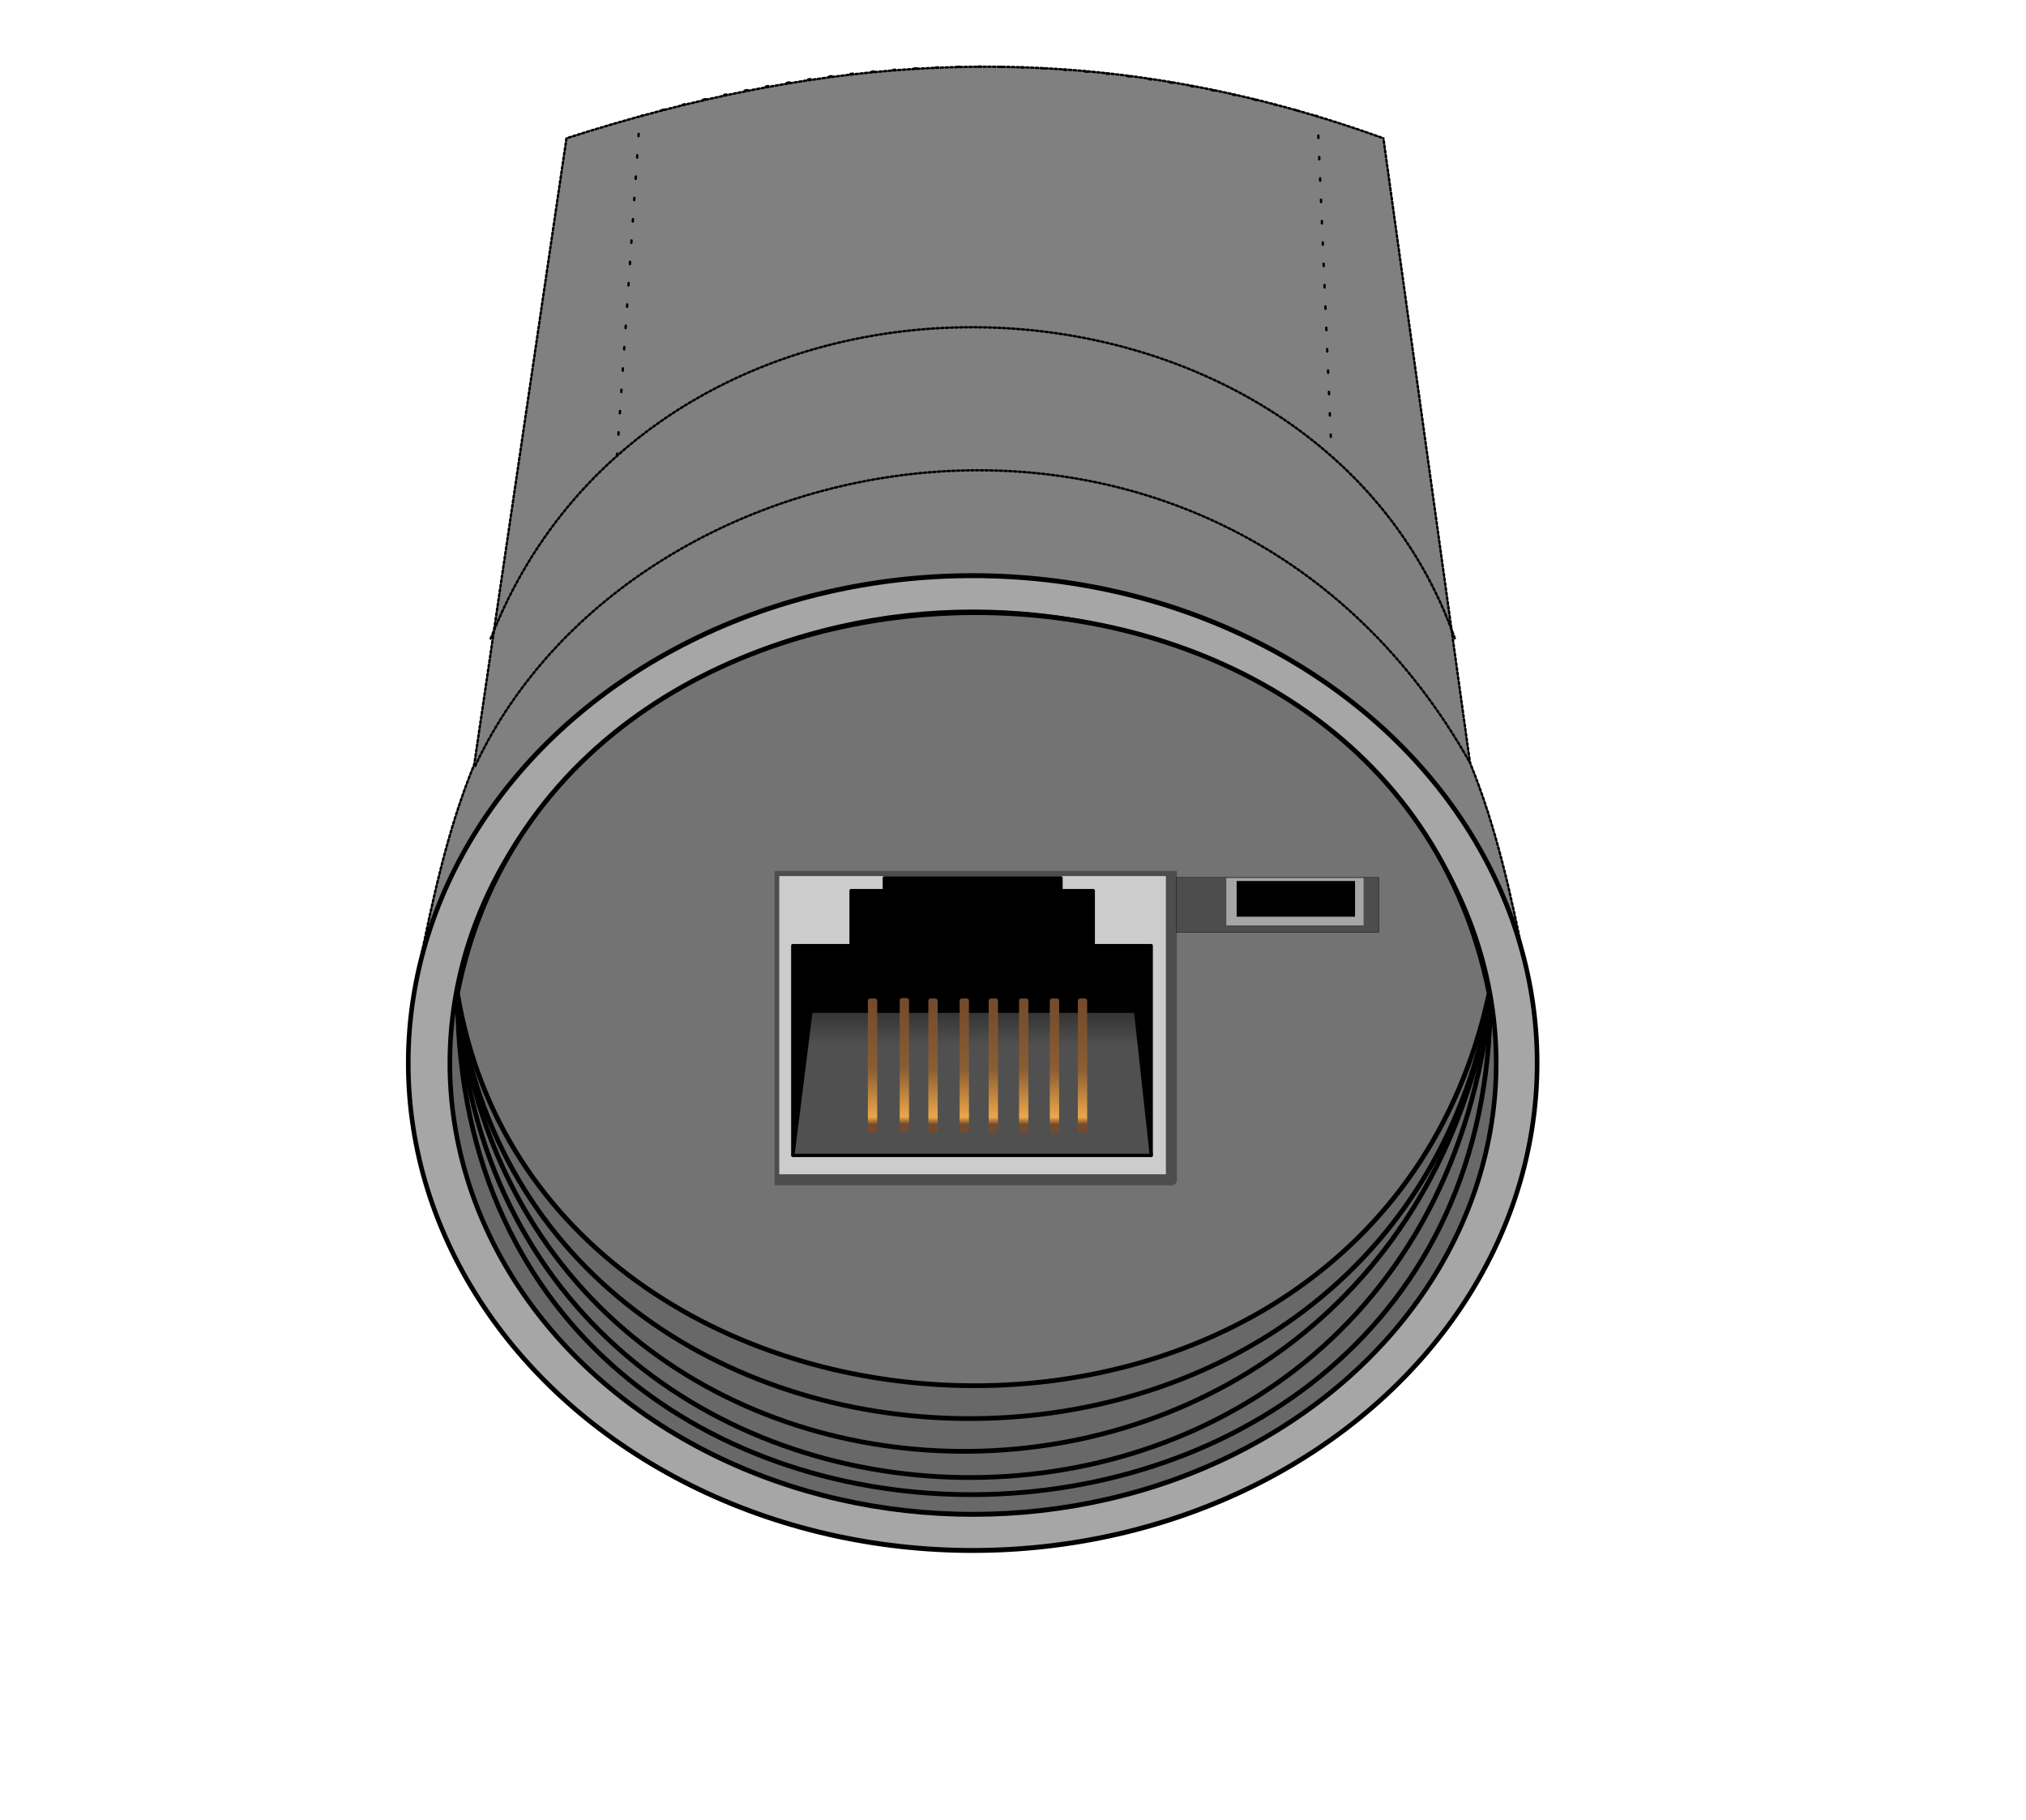 <?xml version="1.0" standalone="no"?>
<!DOCTYPE svg PUBLIC "-//W3C//DTD SVG 1.1//EN" "http://www.w3.org/Graphics/SVG/1.1/DTD/svg11.dtd">
<svg width="100%" height="100%" viewBox="0 0 1280 1150" version="1.1" xmlns="http://www.w3.org/2000/svg" xmlns:xlink="http://www.w3.org/1999/xlink" xml:space="preserve" style="fill-rule:evenodd;clip-rule:evenodd;stroke-linecap:round;stroke-linejoin:round;stroke-miterlimit:1.414;">
    <g>
        <path d="M874.022,87.372C682.566,18.191 515.707,36.676 357.887,87.372L299.614,483.02C283.016,523.429 273.24,568.191 264.271,613.467L964.39,613.467L964.063,612.367C955.094,567.091 945.318,522.329 928.72,481.92L874.022,87.372Z" style="fill:rgb(128,128,128);stroke-width:1.5px;stroke-dasharray:1.5,1.5;stroke-dashoffset:1.5;stroke:black;"/>
    </g>
    <path d="M300.185,483.981C402.211,266.953 772.736,205.491 928.72,481.92" style="fill:none;stroke-width:1.5px;stroke-dasharray:1.5,1.5;stroke:black;"/>
    <path d="M310.016,403.488C416.269,131.956 830.003,150.568 919.165,403.488" style="fill:none;stroke-width:1.5px;stroke-dasharray:1.5,1.5;stroke:black;"/>
    <path d="M389.827,287.809L404.258,73.49C536.006,35.581 676.394,27.806 832.397,73.49L841.267,287.809" style="fill:none;stroke-width:1.5px;stroke-dasharray:1.5,1.5,0,10.5;stroke-dashoffset:0.3;stroke:black;"/>
    <g>
        <g transform="matrix(0.971,0,0,1.036,22.564,-14.447)">
            <ellipse cx="609.649" cy="662.293" rx="367.261" ry="297.259" style="fill:rgb(166,166,166);stroke-width:2.99px;stroke:black;"/>
        </g>
        <g transform="matrix(0.9,0,0,0.959,66.063,36.615)">
            <ellipse cx="609.649" cy="662.293" rx="367.261" ry="297.259" style="fill:rgb(104,104,104);stroke-width:3.23px;stroke:black;"/>
        </g>
        <path d="M289.019,627.598C341.488,944.808 866.75,971.323 940.805,627.598C875.904,303.359 351.459,310.526 289.019,627.598Z" style="fill:rgb(115,115,115);stroke-width:3px;stroke:black;"/>
    </g>
    <g>
        <path d="M289.053,631.654C335.614,977.683 876.34,991.346 941.5,631.654" style="fill:none;stroke-width:3px;stroke:black;"/>
        <path d="M289.053,631.654C331.145,1007.69 875.992,1016.58 941.5,631.654" style="fill:none;stroke-width:3px;stroke:black;"/>
        <path d="M289.053,631.654C312.571,1025.75 898.339,1042.57 941.5,631.654" style="fill:none;stroke-width:3px;stroke:black;"/>
        <path d="M289.053,631.654C292.969,1053.91 941.228,1043.28 941.5,631.654" style="fill:none;stroke-width:3px;stroke:black;"/>
    </g>
    <g id="LAN">
        <g transform="matrix(1.003,0,0,1.011,-3.988,-7.34)">
            <rect x="491.348" y="551.295" width="250.491" height="193.309" style="fill:rgb(204,204,204);stroke-width:6.95px;stroke:rgb(77,77,77);"/>
        </g>
        <path d="M500.826,597.447L500.826,729.999L727.358,729.999L727.358,597.447L690.744,597.447L690.744,562.703L670.362,562.703L670.362,554.615L558.664,554.615L558.664,562.703L537.669,562.703L537.669,597.447L500.826,597.447Z" style="fill:black;stroke-width:2px;stroke:black;"/>
        <path d="M501.001,729.98L512.414,638.959L717.409,638.959L727.352,729.98L501.001,729.98Z" style="fill:url(#_Linear1);stroke-width:2px;stroke:black;"/>
        <path d="M750.643,550.343L489.396,550.343L489.396,758.194L468.057,758.194L468.057,535.23L750.643,535.23L750.643,550.343Z" style="fill:rgb(115,115,115);"/>
        <g>
            <path d="M554.209,632.345C554.209,631.531 553.548,630.87 552.734,630.87L549.784,630.87C548.97,630.87 548.309,631.531 548.309,632.345L548.309,714.144C548.309,714.958 548.97,715.619 549.784,715.619L552.734,715.619C553.548,715.619 554.209,714.958 554.209,714.144L554.209,632.345Z" style="fill:url(#_Linear2);"/>
            <g transform="matrix(1,0,0,1,20.111,-0.241)">
                <path d="M554.209,632.345C554.209,631.531 553.548,630.87 552.734,630.87L549.784,630.87C548.97,630.87 548.309,631.531 548.309,632.345L548.309,714.144C548.309,714.958 548.97,715.619 549.784,715.619L552.734,715.619C553.548,715.619 554.209,714.958 554.209,714.144L554.209,632.345Z" style="fill:url(#_Linear3);"/>
            </g>
            <g transform="matrix(1,0,0,1,38.195,0)">
                <path d="M554.209,632.345C554.209,631.531 553.548,630.87 552.734,630.87L549.784,630.87C548.97,630.87 548.309,631.531 548.309,632.345L548.309,714.144C548.309,714.958 548.97,715.619 549.784,715.619L552.734,715.619C553.548,715.619 554.209,714.958 554.209,714.144L554.209,632.345Z" style="fill:url(#_Linear4);"/>
            </g>
            <g transform="matrix(1,0,0,1,57.966,0)">
                <path d="M554.209,632.345C554.209,631.531 553.548,630.87 552.734,630.87L549.784,630.87C548.97,630.87 548.309,631.531 548.309,632.345L548.309,714.144C548.309,714.958 548.97,715.619 549.784,715.619L552.734,715.619C553.548,715.619 554.209,714.958 554.209,714.144L554.209,632.345Z" style="fill:url(#_Linear5);"/>
            </g>
            <g transform="matrix(1,0,0,1,76.314,0)">
                <path d="M554.209,632.345C554.209,631.531 553.548,630.87 552.734,630.87L549.784,630.87C548.97,630.87 548.309,631.531 548.309,632.345L548.309,714.144C548.309,714.958 548.97,715.619 549.784,715.619L552.734,715.619C553.548,715.619 554.209,714.958 554.209,714.144L554.209,632.345Z" style="fill:url(#_Linear6);"/>
            </g>
            <g transform="matrix(1,0,0,1,95.501,0)">
                <path d="M554.209,632.345C554.209,631.531 553.548,630.87 552.734,630.87L549.784,630.87C548.97,630.87 548.309,631.531 548.309,632.345L548.309,714.144C548.309,714.958 548.97,715.619 549.784,715.619L552.734,715.619C553.548,715.619 554.209,714.958 554.209,714.144L554.209,632.345Z" style="fill:url(#_Linear7);"/>
            </g>
            <g transform="matrix(1,0,0,1,114.936,0)">
                <path d="M554.209,632.345C554.209,631.531 553.548,630.87 552.734,630.87L549.784,630.87C548.97,630.87 548.309,631.531 548.309,632.345L548.309,714.144C548.309,714.958 548.97,715.619 549.784,715.619L552.734,715.619C553.548,715.619 554.209,714.958 554.209,714.144L554.209,632.345Z" style="fill:url(#_Linear8);"/>
            </g>
            <g transform="matrix(1,0,0,1,132.667,0)">
                <path d="M554.209,632.345C554.209,631.531 553.548,630.87 552.734,630.87L549.784,630.87C548.97,630.87 548.309,631.531 548.309,632.345L548.309,714.144C548.309,714.958 548.97,715.619 549.784,715.619L552.734,715.619C553.548,715.619 554.209,714.958 554.209,714.144L554.209,632.345Z" style="fill:url(#_Linear9);"/>
            </g>
        </g>
    </g>
    <g id="reset">
        <g transform="matrix(1.031,0,0,1,-23.108,0)">
            <rect x="743.153" y="554.416" width="124.259" height="34.695" style="fill:rgb(77,77,77);stroke-width:0.2px;stroke:black;"/>
        </g>
        <g transform="matrix(0.698,0,0,0.863,256.037,76.304)">
            <rect x="743.153" y="554.416" width="124.259" height="34.695" style="fill:rgb(166,166,166);"/>
        </g>
        <g transform="matrix(0.602,0,0,0.65,333.922,196.284)">
            <rect x="743.153" y="554.416" width="124.259" height="34.695" style="fill:black;"/>
        </g>
    </g>
    <defs>
        <linearGradient id="_Linear1" x1="0" y1="0" x2="1" y2="0" gradientUnits="userSpaceOnUse" gradientTransform="matrix(0.566,-135.67,135.67,0.566,617.405,736.551)"><stop offset="0%" style="stop-color:rgb(80,80,80);stop-opacity:1"/><stop offset="56%" style="stop-color:rgb(80,80,80);stop-opacity:1"/><stop offset="100%" style="stop-color:black;stop-opacity:1"/></linearGradient>
        <linearGradient id="_Linear2" x1="0" y1="0" x2="1" y2="0" gradientUnits="userSpaceOnUse" gradientTransform="matrix(0.484,74.796,-74.796,0.484,547.703,635.649)"><stop offset="0%" style="stop-color:rgb(116,76,45);stop-opacity:1"/><stop offset="54%" style="stop-color:rgb(139,94,51);stop-opacity:1"/><stop offset="74%" style="stop-color:rgb(188,131,63);stop-opacity:1"/><stop offset="94%" style="stop-color:rgb(236,167,75);stop-opacity:1"/><stop offset="94%" style="stop-color:rgb(236,167,75);stop-opacity:1"/><stop offset="100%" style="stop-color:rgb(116,76,45);stop-opacity:1"/></linearGradient>
        <linearGradient id="_Linear3" x1="0" y1="0" x2="1" y2="0" gradientUnits="userSpaceOnUse" gradientTransform="matrix(0.484,74.796,-74.796,0.484,547.703,635.649)"><stop offset="0%" style="stop-color:rgb(116,76,45);stop-opacity:1"/><stop offset="54%" style="stop-color:rgb(139,94,51);stop-opacity:1"/><stop offset="74%" style="stop-color:rgb(188,131,63);stop-opacity:1"/><stop offset="94%" style="stop-color:rgb(236,167,75);stop-opacity:1"/><stop offset="94%" style="stop-color:rgb(236,167,75);stop-opacity:1"/><stop offset="100%" style="stop-color:rgb(116,76,45);stop-opacity:1"/></linearGradient>
        <linearGradient id="_Linear4" x1="0" y1="0" x2="1" y2="0" gradientUnits="userSpaceOnUse" gradientTransform="matrix(0.484,74.796,-74.796,0.484,547.703,635.649)"><stop offset="0%" style="stop-color:rgb(116,76,45);stop-opacity:1"/><stop offset="54%" style="stop-color:rgb(139,94,51);stop-opacity:1"/><stop offset="74%" style="stop-color:rgb(188,131,63);stop-opacity:1"/><stop offset="94%" style="stop-color:rgb(236,167,75);stop-opacity:1"/><stop offset="94%" style="stop-color:rgb(236,167,75);stop-opacity:1"/><stop offset="100%" style="stop-color:rgb(116,76,45);stop-opacity:1"/></linearGradient>
        <linearGradient id="_Linear5" x1="0" y1="0" x2="1" y2="0" gradientUnits="userSpaceOnUse" gradientTransform="matrix(0.484,74.796,-74.796,0.484,547.703,635.649)"><stop offset="0%" style="stop-color:rgb(116,76,45);stop-opacity:1"/><stop offset="54%" style="stop-color:rgb(139,94,51);stop-opacity:1"/><stop offset="74%" style="stop-color:rgb(188,131,63);stop-opacity:1"/><stop offset="94%" style="stop-color:rgb(236,167,75);stop-opacity:1"/><stop offset="94%" style="stop-color:rgb(236,167,75);stop-opacity:1"/><stop offset="100%" style="stop-color:rgb(116,76,45);stop-opacity:1"/></linearGradient>
        <linearGradient id="_Linear6" x1="0" y1="0" x2="1" y2="0" gradientUnits="userSpaceOnUse" gradientTransform="matrix(0.484,74.796,-74.796,0.484,547.703,635.649)"><stop offset="0%" style="stop-color:rgb(116,76,45);stop-opacity:1"/><stop offset="54%" style="stop-color:rgb(139,94,51);stop-opacity:1"/><stop offset="74%" style="stop-color:rgb(188,131,63);stop-opacity:1"/><stop offset="94%" style="stop-color:rgb(236,167,75);stop-opacity:1"/><stop offset="94%" style="stop-color:rgb(236,167,75);stop-opacity:1"/><stop offset="100%" style="stop-color:rgb(116,76,45);stop-opacity:1"/></linearGradient>
        <linearGradient id="_Linear7" x1="0" y1="0" x2="1" y2="0" gradientUnits="userSpaceOnUse" gradientTransform="matrix(0.484,74.796,-74.796,0.484,547.703,635.649)"><stop offset="0%" style="stop-color:rgb(116,76,45);stop-opacity:1"/><stop offset="54%" style="stop-color:rgb(139,94,51);stop-opacity:1"/><stop offset="74%" style="stop-color:rgb(188,131,63);stop-opacity:1"/><stop offset="94%" style="stop-color:rgb(236,167,75);stop-opacity:1"/><stop offset="94%" style="stop-color:rgb(236,167,75);stop-opacity:1"/><stop offset="100%" style="stop-color:rgb(116,76,45);stop-opacity:1"/></linearGradient>
        <linearGradient id="_Linear8" x1="0" y1="0" x2="1" y2="0" gradientUnits="userSpaceOnUse" gradientTransform="matrix(0.484,74.796,-74.796,0.484,547.703,635.649)"><stop offset="0%" style="stop-color:rgb(116,76,45);stop-opacity:1"/><stop offset="54%" style="stop-color:rgb(139,94,51);stop-opacity:1"/><stop offset="74%" style="stop-color:rgb(188,131,63);stop-opacity:1"/><stop offset="94%" style="stop-color:rgb(236,167,75);stop-opacity:1"/><stop offset="94%" style="stop-color:rgb(236,167,75);stop-opacity:1"/><stop offset="100%" style="stop-color:rgb(116,76,45);stop-opacity:1"/></linearGradient>
        <linearGradient id="_Linear9" x1="0" y1="0" x2="1" y2="0" gradientUnits="userSpaceOnUse" gradientTransform="matrix(0.484,74.796,-74.796,0.484,547.703,635.649)"><stop offset="0%" style="stop-color:rgb(116,76,45);stop-opacity:1"/><stop offset="54%" style="stop-color:rgb(139,94,51);stop-opacity:1"/><stop offset="74%" style="stop-color:rgb(188,131,63);stop-opacity:1"/><stop offset="94%" style="stop-color:rgb(236,167,75);stop-opacity:1"/><stop offset="94%" style="stop-color:rgb(236,167,75);stop-opacity:1"/><stop offset="100%" style="stop-color:rgb(116,76,45);stop-opacity:1"/></linearGradient>
    </defs>
</svg>
